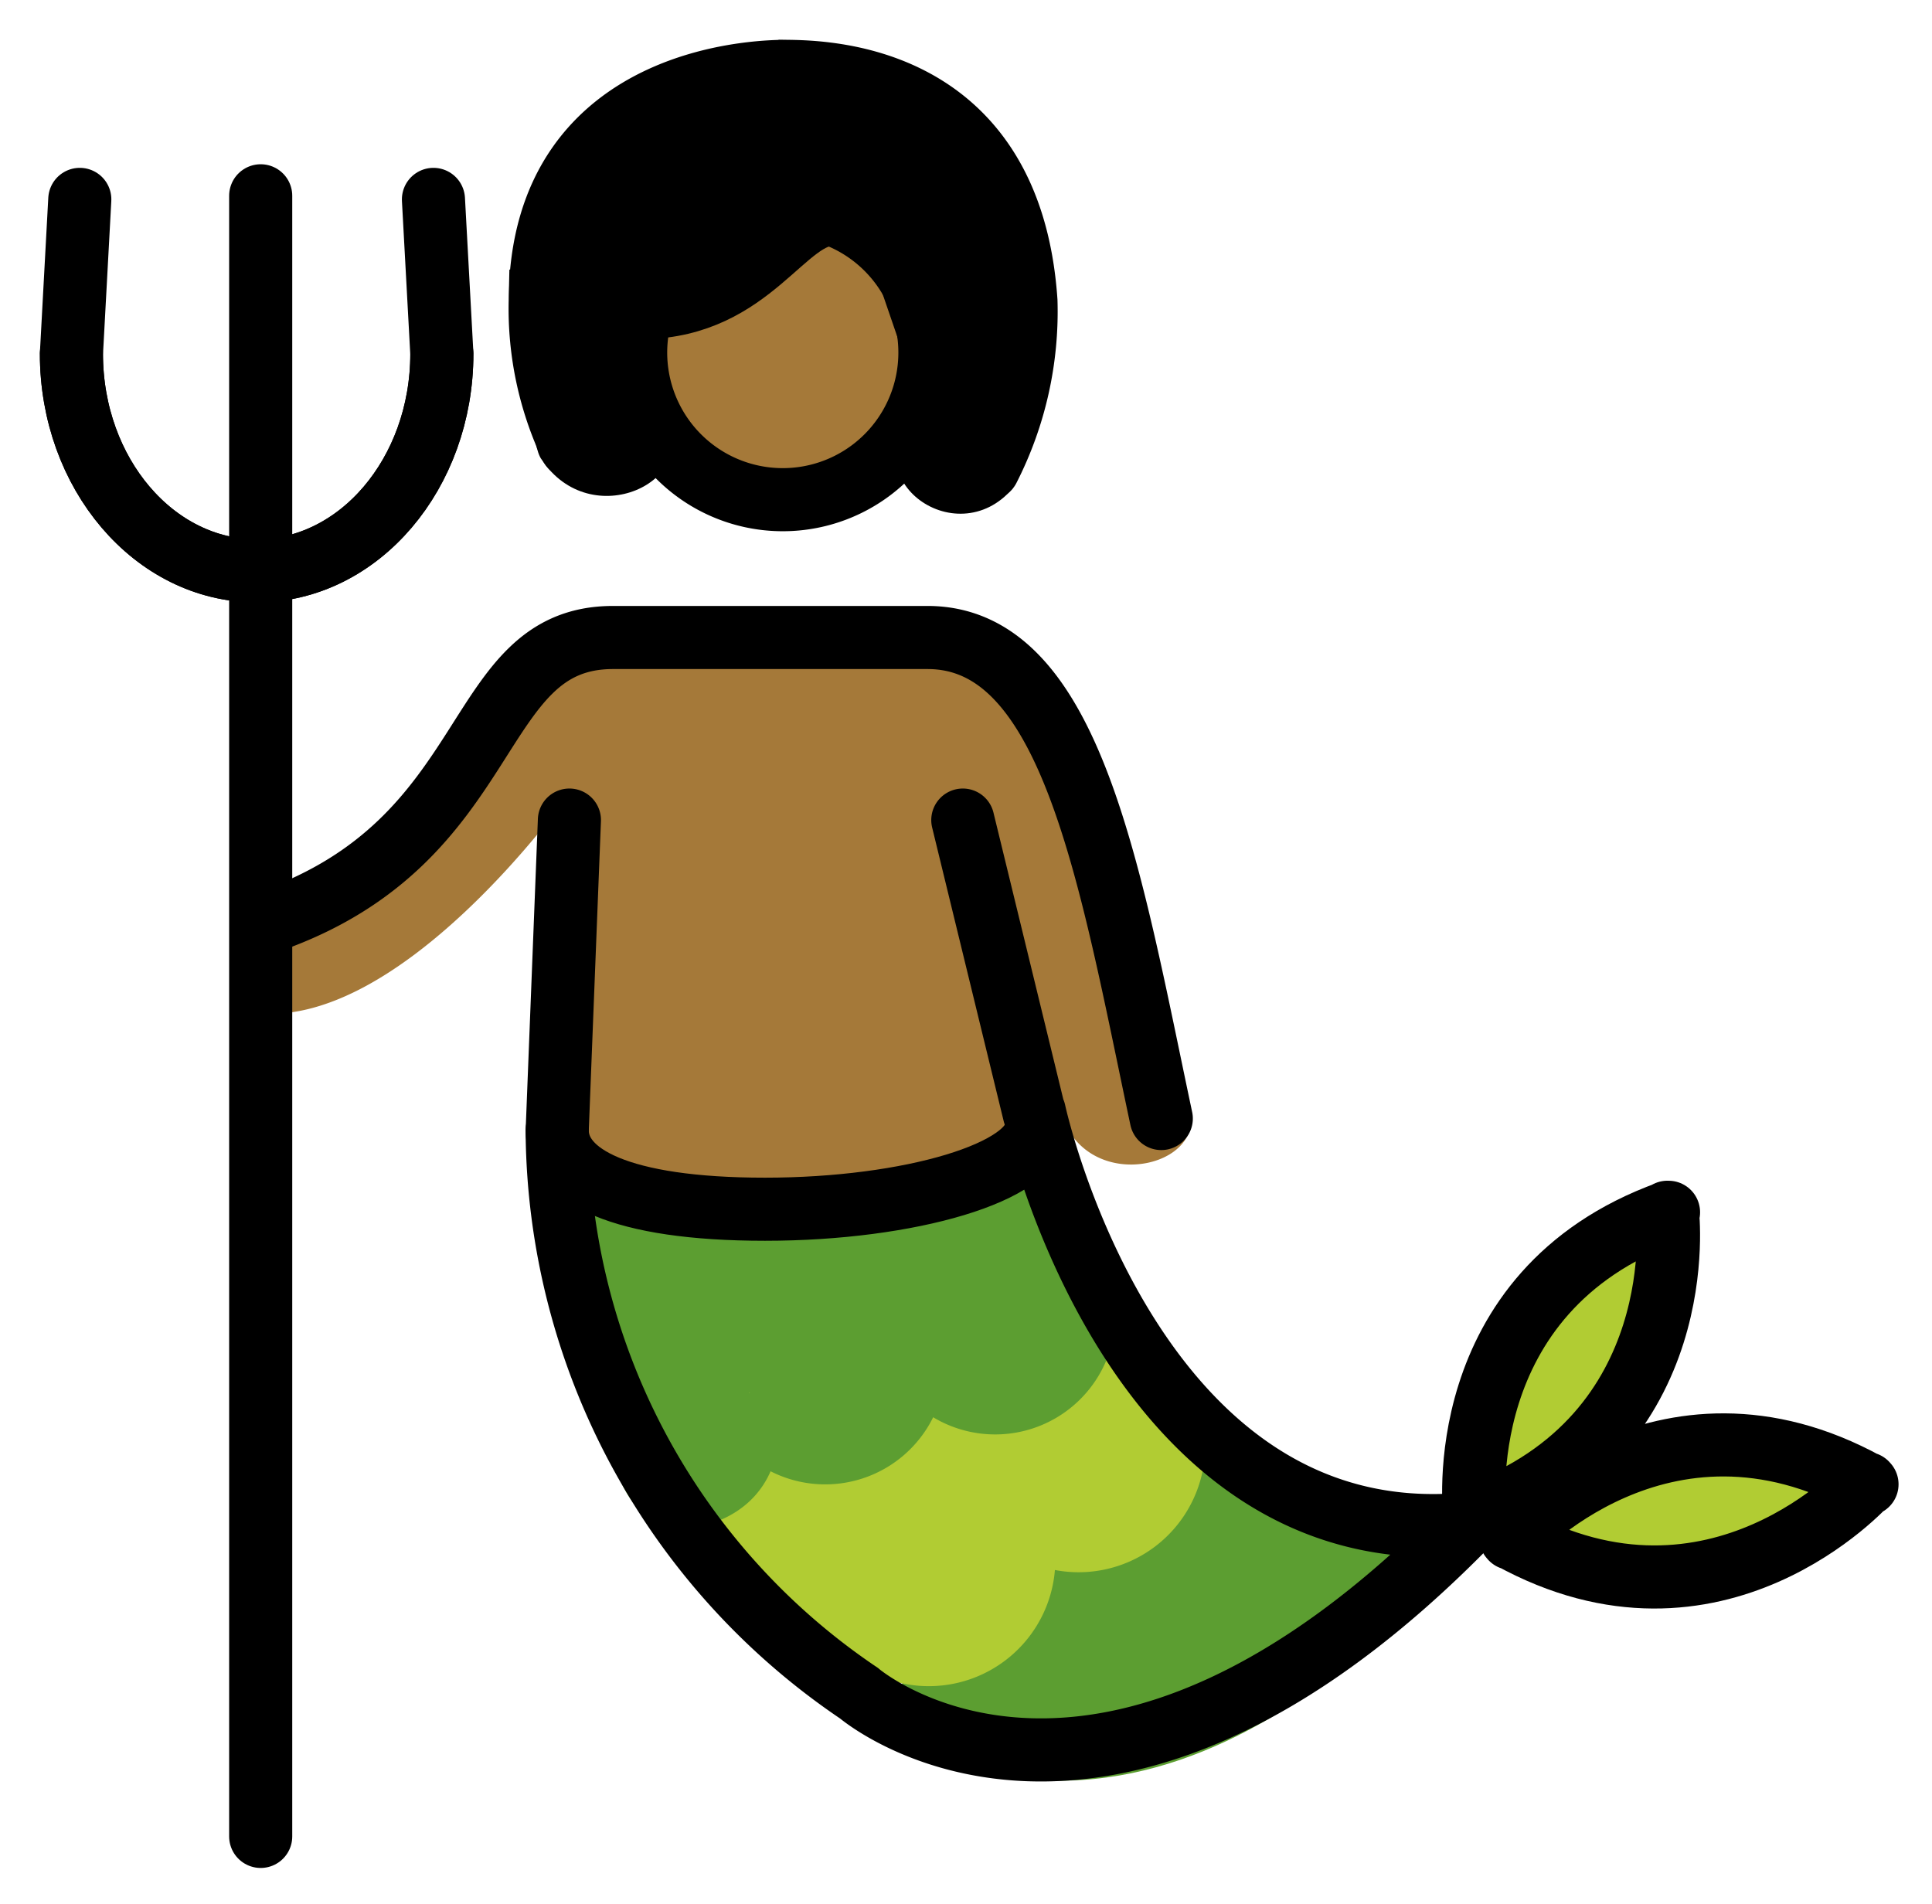 <svg xmlns="http://www.w3.org/2000/svg" role="img" viewBox="6.70 5.20 61.23 60.35"><title>1F9DC-1F3FE.svg</title><path fill="#5c9e31" d="M33.981 59.618l10.457-8.456 8.047 3.77s-8.818 11.164-18.504 4.686z"/><path fill="#b1cc33" d="M26.946 51.872a3.364 3.364 0 0 0 2.631-2.907c.486-2.61 3.855 2.765 4.943-1.647 0 0 6.944 1.493 6.043-2.197l4.107 5.176s-1.657 4.155-5.894 3.113c0 0 1.43 5.9-3.445 4.23 0 0 .646 1.893-3.547.129z"/><path fill="none" stroke="#b1cc33" stroke-miterlimit="10" stroke-width="2" d="M38.761 53.16a3.01 3.01 0 0 1-4.747 3.608m9.499-7.218a3.013 3.013 0 0 1-4.752 3.609"/><path fill="none" stroke="#5c9e31" stroke-miterlimit="10" stroke-width="2" d="M30.223 49.437c.403 1.373.099 2.692-1.388 3.129-1.421.418-1.625-1.057-2.101-2.409m8.874-2.306a2.816 2.816 0 0 1-5.386 1.586m10.773-3.174a2.817 2.817 0 0 1-5.388 1.588"/><path fill="#5c9e31" d="M23.771 42.684s.115 2.516 1.647.347c1.533-2.169 5.842 3.353 8.675-.203 0 0 4.77 2.312 5.493-1.416l1.966 5.059s-2.342 4.425-5.753 1.706c0 0-1.619 4.714-5.35 1.157 0 0-.327 5.076-4.664 1.144z"/><path fill="#b1cc33" d="M59.35 44.06c2.009.915-3.162 9.868-5.707 9.252s4.009-10.022 5.707-9.252z"/><path fill="#b1cc33" d="M53.856 54.091c-1.139-2.356 10.29-3.266 10.771-1.467.571 2.136-9.631 3.824-10.771 1.467"/><g fill="#a57939"><path d="M24.662 30.453s-5.307 7.476-9.965 6.844l-.158-2.999s3.869-.08 9.871-8.292l12.396-.632s3.632 1.343 4.896 6.633c.781 3.272 1.369 5.945 2.178 7.28a4.298 4.298 0 0 1 .563 1.485c-.077 1.586-3.502 2.128-4.154-.434-1.815-2.371-1.527 2.612-1.527 2.612l-14.589.452m12.14-26.899a4.768 4.768 0 1 1 0-.001z"/></g><g><path d="M27.816 18.375l-.431-3.625 6.55-2.382 1.928 5.621c-2.336 2.306 1.134 4.827 2.942 2.678l.372-1.736c.365-1.366.013-7.113-1.746-10.045-.377-.628-7.296-1.943-11.142.189-3.263 1.808-3.046 9.942-2.418 10.696 1.551 2.338 5.069.711 3.945-1.395z"/></g><g fill="none" stroke="#000" stroke-linecap="round" stroke-width="2"><path stroke-miterlimit="10" d="M33.16 12.014a4.663 4.663 0 1 1-6.123 3.038"/><path stroke-linejoin="round" d="M33.101 11.993c-1.556-.026-2.555 2.905-6.013 2.958"/><path stroke-miterlimit="10" d="M38.024 20.05a10.949 10.949 0 0 0 1.191-5.303C38.71 7.338 32.543 7.478 31.499 7.46c-.119.029-7.66-.162-7.678 7.285a10.245 10.245 0 0 0 .979 4.612M15.244 34.402c7.326-2.569 6.312-8.996 10.883-8.996h9.971c4.571 0 5.774 7.548 7.406 15.246"/><path stroke-miterlimit="10" d="M24.746 31.193l-.388 9.867a21.666 21.666 0 0 0 9.563 17.805s7.697 6.609 19.438-5.503M39.48 40.495l-2.266-9.302m16.028 22.306C42.513 54.549 39.48 40.438 39.48 40.438"/><path stroke-linejoin="round" d="M14.962 63.406v-52"/><path stroke-miterlimit="10" d="M8.963 16.411c0 3.8 2.628 6.882 5.87 6.882s5.87-3.082 5.87-6.882l-.266-4.891"/><path stroke-miterlimit="10" d="M20.704 16.411c0 3.8-2.628 6.882-5.87 6.882s-5.87-3.082-5.87-6.882l.265-4.891M53.437 53.228s-.856-7.077 6.143-9.604m-.034-.001s.857 7.076-6.141 9.604m1.195.735s4.755-5.311 11.27-1.717m-.023-.026s-4.753 5.31-11.27 1.716M39.54 40.903c0 1.444-4.007 2.624-8.595 2.624-4.592 0-6.586-1.063-6.586-2.508"/></g></svg>